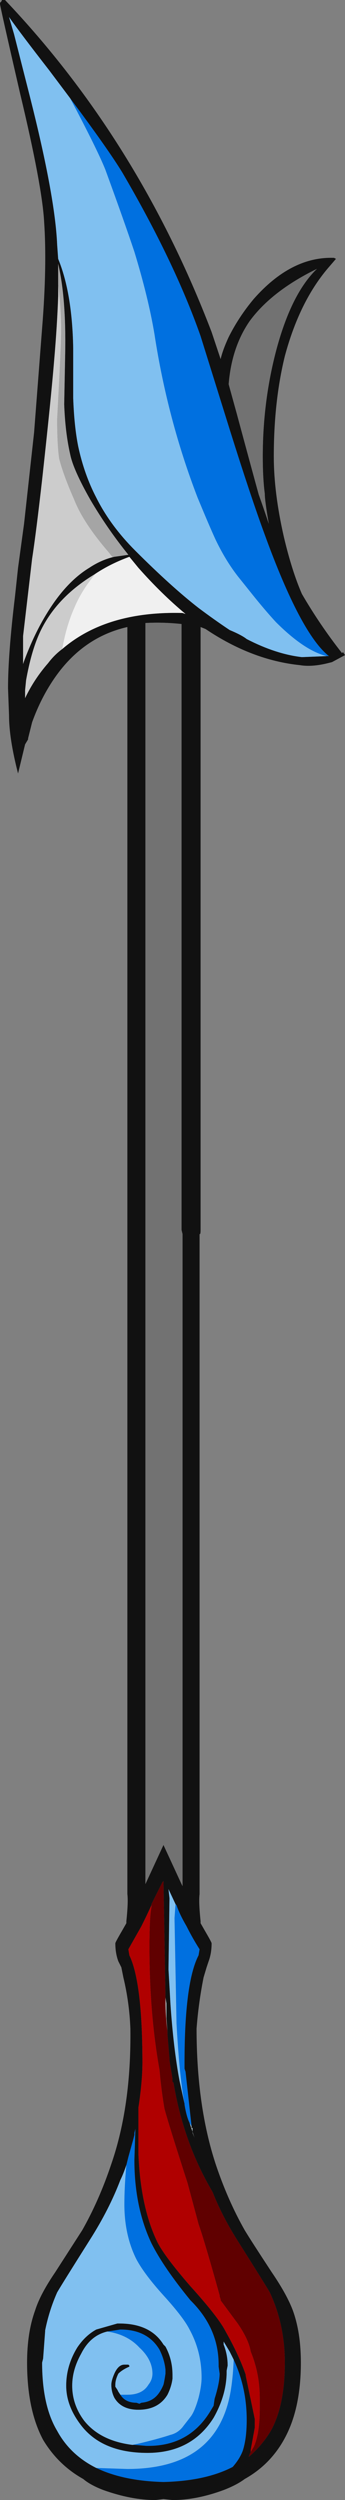 <?xml version="1.0" encoding="UTF-8" standalone="no"?>
<svg xmlns:ffdec="https://www.free-decompiler.com/flash" xmlns:xlink="http://www.w3.org/1999/xlink" ffdec:objectType="shape" height="124.6px" width="17.2px" xmlns="http://www.w3.org/2000/svg">
  <rect width="100%" height="100%" fill="#808080" stroke="none"/>
  <g transform="matrix(1.0, 0.0, 0.0, 1.0, 9.3, 63.15)">
    <path d="M0.3 42.9 L0.3 43.15 0.4 43.4 0.15 42.65 0.3 42.9 M-0.95 38.1 Q-1.05 37.35 -1.05 36.6 L-1.05 36.4 -1.0 36.7 -1.0 37.45 -0.95 38.1" fill="#bacacc" fill-rule="evenodd" stroke="none"/>
    <path d="M-3.6 -35.4 Q-4.25 -35.25 -4.85 -34.85 -6.0 -34.15 -6.95 -32.6 -7.6 -31.55 -8.1 -30.2 L-8.15 -30.05 -8.15 -31.45 -7.7 -35.3 Q-7.5 -36.6 -7.2 -39.25 -6.75 -43.35 -6.6 -45.2 -6.45 -46.95 -6.4 -48.4 L-6.4 -48.95 Q-6.25 -47.8 -6.25 -46.7 -6.25 -46.15 -6.35 -44.15 L-6.45 -42.25 Q-6.45 -41.0 -6.35 -40.3 -6.15 -39.5 -5.6 -38.25 -5.15 -37.1 -3.9 -35.65 L-3.7 -35.4 -3.6 -35.4 M-6.2 -30.8 Q-6.6 -30.5 -6.9 -30.1 -7.6 -29.3 -8.05 -28.35 L-8.05 -28.75 -8.0 -29.25 Q-7.75 -30.65 -7.35 -31.55 -6.55 -33.35 -4.55 -34.55 -5.25 -33.7 -5.6 -32.85 -6.0 -31.95 -6.2 -30.8" fill="#cccccc" fill-rule="evenodd" stroke="none"/>
    <path d="M-5.8 -58.25 Q-3.9 -55.7 -3.2 -54.55 -0.6 -50.1 0.7 -46.4 L2.15 -41.75 Q3.2 -38.4 3.9 -36.5 5.7 -31.55 7.1 -30.45 L7.0 -30.45 Q5.9 -30.7 4.45 -32.15 3.9 -32.75 3.3 -33.5 L2.7 -34.25 Q2.0 -35.1 1.45 -36.25 1.15 -36.9 0.55 -38.35 -0.95 -42.25 -1.6 -46.5 -1.9 -48.3 -2.6 -50.6 -3.1 -52.1 -4.05 -54.7 -4.45 -55.7 -5.8 -58.25 M-0.55 31.75 L-0.5 31.8 Q-0.35 32.25 0.0 32.85 0.3 33.45 0.65 34.0 L0.6 34.3 Q-0.1 35.65 -0.1 39.65 L-0.1 39.95 -0.05 40.1 0.25 42.8 0.25 42.9 0.3 42.9 0.15 42.65 Q0.0 42.35 -0.1 41.75 L-0.1 41.7 Q-0.35 40.4 -0.5 37.7 L-0.6 32.45 -0.55 31.75 M-3.0 44.75 L-2.9 44.35 -2.65 43.45 -2.6 43.25 -2.6 43.15 -2.55 42.95 -2.6 44.5 Q-2.6 46.85 -1.75 48.65 -1.15 49.85 0.2 51.5 L0.15 51.45 Q1.6 52.85 1.6 54.7 L1.6 54.8 1.65 55.15 Q1.65 55.6 1.4 56.4 L1.35 56.75 1.2 57.0 Q0.15 58.75 -1.9 58.75 L-2.0 58.75 -2.6 58.7 -2.7 58.7 -2.45 58.65 Q-1.4 58.4 -0.8 58.2 -0.4 58.1 -0.15 57.75 L0.2 57.3 Q0.4 57.05 0.6 56.35 0.75 55.75 0.75 55.35 0.75 54.05 0.15 52.95 -0.15 52.35 -1.15 51.25 -2.1 50.2 -2.5 49.45 -3.1 48.25 -3.1 46.7 -3.1 45.85 -3.0 44.75 M-3.95 53.05 L-3.3 52.95 Q-1.95 52.95 -1.35 53.95 -1.1 54.45 -1.05 54.95 L-1.05 55.15 Q-1.1 55.5 -1.15 55.7 -1.25 55.95 -1.4 56.15 -1.7 56.55 -2.25 56.6 L-2.35 56.65 -2.5 56.6 Q-3.05 56.6 -3.3 56.2 L-2.95 56.2 Q-2.2 56.2 -1.9 55.7 -1.7 55.45 -1.7 55.15 -1.7 54.45 -2.35 53.85 -2.95 53.2 -3.95 53.05 M2.35 54.45 Q3.0 55.85 3.0 57.45 3.0 58.4 2.8 59.0 2.65 59.4 2.3 59.8 0.95 60.5 -1.15 60.55 -3.15 60.5 -4.5 59.85 L-2.95 59.9 Q1.25 59.9 2.1 56.5 2.3 55.7 2.35 54.45" fill="#0070e0" fill-rule="evenodd" stroke="none"/>
    <path d="M7.45 -50.25 L7.15 -49.9 Q5.65 -48.2 4.9 -45.4 4.35 -43.15 4.35 -40.4 4.35 -38.6 4.85 -36.4 5.25 -34.7 5.75 -33.55 6.65 -32.0 7.75 -30.6 L7.8 -30.65 7.9 -30.5 7.25 -30.15 7.05 -30.1 Q6.25 -29.9 5.65 -30.0 3.25 -30.25 0.95 -31.8 L0.7 -31.9 0.7 -1.85 Q0.7 -1.6 0.65 -1.65 L0.65 31.25 Q0.6 31.65 0.7 32.6 L0.7 32.7 0.9 33.05 Q1.25 33.65 1.25 33.7 1.25 34.2 1.1 34.6 L1.0 34.9 0.85 35.4 Q0.6 36.65 0.5 37.95 0.5 41.8 1.45 44.7 2.05 46.5 2.9 48.0 3.2 48.5 4.25 50.1 5.0 51.2 5.3 52.0 5.7 53.1 5.7 54.6 5.7 56.95 4.85 58.45 4.15 59.7 2.9 60.4 2.5 60.7 1.85 60.95 0.5 61.45 -0.7 61.45 L-1.15 61.4 -1.55 61.45 Q-2.75 61.45 -4.15 60.95 -4.8 60.7 -5.15 60.4 -6.4 59.7 -7.15 58.45 -7.95 56.95 -7.95 54.6 -7.95 53.1 -7.55 52.0 -7.3 51.2 -6.55 50.1 L-5.2 48.0 Q-4.35 46.5 -3.75 44.7 -2.75 41.8 -2.8 37.95 -2.85 36.65 -3.15 35.4 L-3.25 34.9 -3.4 34.6 Q-3.55 34.2 -3.55 33.7 -3.55 33.65 -3.2 33.05 L-3.0 32.7 -3.0 32.6 Q-2.9 31.65 -2.95 31.25 L-2.95 -1.65 Q-2.95 -1.6 -2.95 -1.85 L-2.95 -31.9 Q-5.15 -31.4 -6.55 -29.4 -7.25 -28.4 -7.7 -27.15 L-7.9 -26.35 -7.9 -26.3 -8.05 -26.05 -8.4 -24.6 Q-8.85 -26.35 -8.85 -27.5 L-8.9 -28.85 Q-8.9 -30.55 -8.55 -33.45 L-8.4 -34.85 -8.1 -37.05 -7.6 -41.6 -7.2 -46.8 Q-6.95 -49.9 -7.1 -52.1 -7.2 -53.9 -8.3 -58.5 -9.3 -62.85 -9.3 -62.95 -9.3 -63.05 -9.25 -63.05 L-9.2 -63.15 -9.05 -63.15 Q-2.4 -56.15 1.25 -46.6 L1.7 -45.25 Q1.8 -45.7 2.1 -46.35 2.6 -47.35 3.35 -48.25 5.2 -50.35 7.3 -50.3 L7.35 -50.3 7.45 -50.25 M2.1 -44.0 L2.5 -42.55 Q3.35 -39.4 3.6 -38.5 3.85 -37.8 4.1 -37.05 3.9 -38.2 3.9 -38.55 3.8 -39.3 3.8 -40.4 3.8 -43.2 4.5 -45.8 5.25 -48.55 6.5 -49.75 4.25 -48.65 3.15 -47.15 2.25 -45.85 2.1 -44.0 M7.0 -30.45 L7.1 -30.45 Q5.7 -31.55 3.9 -36.5 3.2 -38.4 2.15 -41.75 L0.7 -46.4 Q-0.6 -50.1 -3.2 -54.55 -3.9 -55.7 -5.8 -58.25 L-6.85 -59.65 Q-8.25 -61.45 -8.85 -62.3 L-8.6 -61.45 -7.8 -58.3 Q-6.55 -53.35 -6.45 -50.95 L-6.4 -50.25 Q-5.7 -48.55 -5.65 -45.8 L-5.65 -43.3 Q-5.6 -41.9 -5.4 -40.9 -5.1 -39.5 -4.5 -38.35 -3.8 -36.95 -2.55 -35.7 -0.75 -33.9 0.6 -32.85 1.4 -32.25 2.15 -31.75 2.75 -31.5 3.0 -31.3 4.45 -30.55 5.75 -30.4 L7.0 -30.45 M0.3 42.9 L0.25 42.9 0.25 42.8 -0.05 40.1 -0.1 39.95 -0.1 39.65 Q-0.1 35.65 0.6 34.3 L0.65 34.0 Q0.3 33.45 0.0 32.85 -0.35 32.25 -0.5 31.8 L-0.55 31.75 -0.9 31.0 -0.85 31.45 -0.9 35.0 -0.8 36.75 Q-0.65 38.95 -0.35 40.55 L-0.1 41.7 -0.1 41.75 Q0.0 42.35 0.15 42.65 L0.4 43.4 0.3 43.15 0.3 42.9 M3.2 59.05 L3.15 59.15 3.1 59.3 Q3.75 58.75 4.2 58.0 4.9 56.75 4.9 54.6 4.9 52.7 4.15 51.1 3.95 50.75 2.5 48.45 1.75 47.25 1.3 46.1 -0.15 43.65 -0.65 40.65 L-0.7 40.6 -0.7 40.45 -0.85 39.55 -0.85 39.45 -0.95 38.25 -0.95 38.1 -1.0 37.45 -1.0 36.7 -1.05 36.4 -1.1 33.45 -1.15 30.6 -1.2 30.65 -1.75 31.75 -1.75 31.8 Q-1.95 32.25 -2.25 32.85 L-2.9 34.0 -2.85 34.3 Q-2.2 35.65 -2.2 39.65 -2.2 40.6 -2.4 41.9 L-2.4 44.15 Q-2.3 46.85 -1.45 48.6 -1.1 49.3 0.2 50.8 1.6 52.35 1.95 53.05 2.6 54.2 2.95 55.2 L2.95 55.25 3.4 57.4 3.4 57.85 3.2 58.95 3.2 59.05 M-2.7 58.7 L-2.6 58.7 -2.0 58.75 -1.9 58.75 Q0.15 58.75 1.2 57.0 L1.35 56.75 1.4 56.4 Q1.65 55.6 1.65 55.15 L1.6 54.8 1.6 54.7 Q1.6 52.85 0.15 51.45 L0.2 51.5 Q-1.15 49.85 -1.75 48.65 -2.6 46.85 -2.6 44.5 L-2.55 42.95 -2.6 43.15 -2.6 43.25 -2.65 43.45 -2.9 44.35 -3.0 44.75 Q-3.15 45.2 -3.3 45.5 -3.85 46.95 -4.8 48.45 -6.25 50.75 -6.45 51.1 -6.85 52.0 -7.05 53.0 L-7.05 53.05 -7.15 54.4 -7.2 54.6 Q-7.2 56.75 -6.45 58.0 -5.8 59.2 -4.5 59.85 -3.15 60.5 -1.15 60.55 0.95 60.5 2.3 59.8 2.65 59.4 2.8 59.0 3.0 58.4 3.0 57.45 3.0 55.85 2.35 54.45 L2.15 54.05 1.85 53.55 1.85 53.7 Q2.05 54.2 2.05 54.75 L2.0 55.0 2.0 55.05 Q2.0 56.2 1.35 57.35 0.25 59.1 -1.95 59.1 -4.3 59.1 -5.35 57.6 -6.0 56.7 -6.0 55.75 -6.0 54.75 -5.45 53.85 -5.05 53.25 -4.5 52.95 L-3.45 52.65 -3.35 52.65 Q-1.8 52.65 -1.15 53.7 L-1.05 53.8 Q-0.7 54.45 -0.7 55.2 L-0.7 55.4 Q-0.75 55.8 -0.95 56.2 -1.4 56.95 -2.4 56.95 -3.25 56.95 -3.6 56.35 -3.75 56.05 -3.75 55.7 -3.75 55.5 -3.6 55.15 -3.4 54.7 -3.1 54.7 L-2.9 54.7 -2.85 54.75 -2.85 54.8 Q-3.2 54.95 -3.4 55.15 -3.55 55.45 -3.55 55.7 L-3.55 55.8 -3.45 55.95 -3.4 56.05 -3.3 56.2 Q-3.05 56.6 -2.5 56.6 L-2.35 56.65 -2.25 56.6 Q-1.7 56.55 -1.4 56.15 -1.25 55.95 -1.15 55.7 -1.1 55.5 -1.05 55.15 L-1.05 54.95 Q-1.1 54.45 -1.35 53.95 -1.95 52.95 -3.3 52.95 L-3.95 53.05 Q-4.8 53.25 -5.25 54.15 -5.7 54.95 -5.7 55.75 -5.7 56.7 -5.1 57.5 -4.3 58.5 -2.7 58.7 M-3.6 -35.4 L-2.9 -35.5 Q-3.95 -36.8 -4.8 -38.25 -5.65 -39.75 -5.8 -40.5 -6.05 -41.6 -6.1 -43.0 L-6.05 -45.55 Q-6.0 -48.3 -6.4 -50.0 L-6.4 -48.95 -6.4 -48.4 Q-6.45 -46.95 -6.6 -45.2 -6.75 -43.35 -7.2 -39.25 -7.5 -36.6 -7.7 -35.3 L-8.15 -31.45 -8.15 -30.05 -8.1 -30.2 Q-7.6 -31.55 -6.95 -32.6 -6.0 -34.15 -4.85 -34.85 -4.25 -35.25 -3.6 -35.4 M-4.55 -34.55 Q-6.55 -33.35 -7.35 -31.55 -7.75 -30.65 -8.0 -29.25 L-8.05 -28.75 -8.05 -28.35 Q-7.6 -29.3 -6.9 -30.1 -6.6 -30.5 -6.2 -30.8 -4.0 -32.7 -0.2 -32.6 L-0.05 -32.55 Q-1.25 -33.55 -2.4 -34.85 L-2.85 -35.4 Q-3.8 -35.05 -4.55 -34.55 M-0.25 -32.05 Q-1.2 -32.15 -2.05 -32.1 L-2.05 -1.85 Q-2.05 -1.6 -2.05 -1.65 L-2.05 30.75 -1.15 28.8 -0.25 30.75 -0.2 30.85 -0.2 -1.65 -0.25 -1.85 -0.25 -32.05 M-1.75 56.55 L-1.75 56.55" fill="#111111" fill-rule="evenodd" stroke="none"/>
    <path d="M-5.8 -58.25 Q-4.45 -55.7 -4.05 -54.7 -3.1 -52.1 -2.6 -50.6 -1.9 -48.3 -1.6 -46.5 -0.95 -42.25 0.55 -38.35 1.15 -36.9 1.45 -36.25 2.0 -35.1 2.7 -34.25 L3.3 -33.5 Q3.9 -32.75 4.45 -32.15 5.9 -30.7 7.0 -30.45 L5.75 -30.4 Q4.45 -30.55 3.0 -31.3 2.75 -31.5 2.15 -31.75 1.4 -32.25 0.6 -32.85 -0.75 -33.9 -2.55 -35.7 -3.8 -36.95 -4.5 -38.35 -5.1 -39.5 -5.4 -40.9 -5.6 -41.9 -5.65 -43.3 L-5.65 -45.8 Q-5.7 -48.55 -6.4 -50.25 L-6.45 -50.95 Q-6.55 -53.35 -7.8 -58.3 L-8.6 -61.45 -8.85 -62.3 Q-8.25 -61.45 -6.85 -59.65 L-5.8 -58.25 M-0.1 41.7 L-0.35 40.55 Q-0.65 38.95 -0.8 36.75 L-0.9 35.0 -0.85 31.45 -0.9 31.0 -0.55 31.75 -0.6 32.45 -0.5 37.7 Q-0.35 40.4 -0.1 41.7 M-2.7 58.7 Q-4.3 58.5 -5.1 57.5 -5.7 56.7 -5.7 55.75 -5.7 54.95 -5.25 54.15 -4.8 53.25 -3.95 53.05 -2.95 53.2 -2.35 53.85 -1.7 54.45 -1.7 55.15 -1.7 55.45 -1.9 55.7 -2.2 56.2 -2.95 56.2 L-3.3 56.2 -3.4 56.05 -3.45 55.95 -3.55 55.8 -3.55 55.7 Q-3.55 55.45 -3.4 55.15 -3.2 54.95 -2.85 54.8 L-2.85 54.75 -2.9 54.7 -3.1 54.7 Q-3.4 54.7 -3.6 55.15 -3.75 55.5 -3.75 55.7 -3.75 56.05 -3.6 56.35 -3.25 56.95 -2.4 56.95 -1.4 56.95 -0.95 56.2 -0.75 55.8 -0.7 55.4 L-0.7 55.2 Q-0.7 54.45 -1.05 53.8 L-1.15 53.7 Q-1.8 52.65 -3.35 52.65 L-3.45 52.65 -4.5 52.95 Q-5.05 53.25 -5.45 53.85 -6.0 54.75 -6.0 55.75 -6.0 56.7 -5.35 57.6 -4.3 59.1 -1.95 59.1 0.25 59.1 1.35 57.35 2.0 56.2 2.0 55.05 L2.0 55.0 2.05 54.75 Q2.05 54.2 1.85 53.7 L1.85 53.55 2.15 54.05 2.35 54.45 Q2.3 55.7 2.1 56.5 1.25 59.9 -2.95 59.9 L-4.5 59.85 Q-5.8 59.2 -6.45 58.0 -7.2 56.75 -7.2 54.6 L-7.15 54.4 -7.05 53.05 -7.05 53.0 Q-6.85 52.0 -6.45 51.1 -6.25 50.75 -4.8 48.45 -3.85 46.95 -3.3 45.5 -3.15 45.2 -3.0 44.75 -3.1 45.85 -3.1 46.7 -3.1 48.25 -2.5 49.45 -2.1 50.2 -1.15 51.25 -0.15 52.35 0.15 52.95 0.75 54.05 0.75 55.35 0.75 55.75 0.6 56.35 0.4 57.05 0.2 57.3 L-0.15 57.75 Q-0.4 58.1 -0.8 58.2 -1.4 58.4 -2.45 58.65 L-2.7 58.7" fill="#80c0f0" fill-rule="evenodd" stroke="none"/>
    <path d="M-0.95 38.1 L-0.95 38.25 -0.85 39.45 -0.85 39.55 -0.7 40.45 -0.7 40.6 -0.65 40.65 Q-0.15 43.65 1.3 46.1 1.75 47.25 2.5 48.45 3.95 50.75 4.15 51.1 4.9 52.7 4.9 54.6 4.9 56.75 4.2 58.0 3.75 58.75 3.1 59.3 L3.15 59.15 3.2 59.05 3.35 58.8 Q3.65 58.15 3.65 56.9 L3.65 56.35 Q3.65 55.15 3.2 54.05 3.1 53.45 2.55 52.65 L1.7 51.5 1.7 51.45 1.65 51.3 1.65 51.25 Q0.9 48.55 0.6 47.7 L0.05 45.65 Q-0.9 42.7 -1.1 41.95 -1.25 41.1 -1.35 40.0 -1.85 37.2 -1.85 33.9 -1.85 32.4 -1.75 31.9 L-1.75 31.75 -1.2 30.65 -1.15 30.6 -1.1 33.45 -1.05 36.4 -1.05 36.6 Q-1.05 37.35 -0.95 38.1" fill="#600000" fill-rule="evenodd" stroke="none"/>
    <path d="M-1.75 31.75 L-1.75 31.9 Q-1.85 32.4 -1.85 33.9 -1.85 37.2 -1.35 40.0 -1.25 41.1 -1.1 41.95 -0.9 42.7 0.05 45.65 L0.6 47.7 Q0.9 48.55 1.65 51.25 L1.65 51.3 1.7 51.45 1.7 51.5 2.55 52.65 Q3.1 53.45 3.2 54.05 3.65 55.15 3.65 56.35 L3.65 56.9 Q3.65 58.15 3.35 58.8 L3.2 59.05 3.2 58.95 3.4 57.85 3.4 57.4 2.95 55.25 2.95 55.2 Q2.6 54.2 1.95 53.05 1.6 52.35 0.2 50.8 -1.1 49.3 -1.45 48.6 -2.3 46.85 -2.4 44.15 L-2.4 41.9 Q-2.2 40.6 -2.2 39.65 -2.2 35.65 -2.85 34.3 L-2.9 34.0 -2.25 32.85 Q-1.95 32.25 -1.75 31.8 L-1.75 31.75" fill="#b00000" fill-rule="evenodd" stroke="none"/>
    <path d="M2.1 -44.0 Q2.25 -45.85 3.15 -47.15 4.25 -48.65 6.5 -49.75 5.25 -48.55 4.5 -45.8 3.8 -43.2 3.8 -40.4 3.8 -39.3 3.9 -38.55 3.9 -38.2 4.1 -37.05 3.85 -37.8 3.6 -38.5 3.35 -39.4 2.5 -42.55 L2.1 -44.0 M-0.25 -32.05 L-0.25 -1.85 -0.2 -1.65 -0.2 30.85 -0.25 30.75 -1.15 28.8 -2.05 30.75 -2.05 -1.65 Q-2.05 -1.6 -2.05 -1.85 L-2.05 -32.1 Q-1.2 -32.15 -0.25 -32.05" fill="#727272" fill-rule="evenodd" stroke="none"/>
    <path d="M-6.4 -48.95 L-6.4 -50.0 Q-6.0 -48.3 -6.05 -45.55 L-6.1 -43.0 Q-6.05 -41.6 -5.8 -40.5 -5.65 -39.75 -4.8 -38.25 -3.95 -36.8 -2.9 -35.5 L-3.6 -35.4 -3.7 -35.4 -3.9 -35.65 Q-5.15 -37.1 -5.6 -38.25 -6.15 -39.5 -6.35 -40.3 -6.45 -41.0 -6.45 -42.25 L-6.35 -44.15 Q-6.25 -46.15 -6.25 -46.7 -6.25 -47.8 -6.4 -48.95" fill="#a5a5a5" fill-rule="evenodd" stroke="none"/>
    <path d="M-4.55 -34.55 Q-3.8 -35.05 -2.85 -35.4 L-2.4 -34.85 Q-1.25 -33.55 -0.05 -32.55 L-0.2 -32.6 Q-4.0 -32.7 -6.2 -30.8 -6.0 -31.95 -5.6 -32.85 -5.25 -33.7 -4.55 -34.55" fill="#f0f0f0" fill-rule="evenodd" stroke="none"/>
  </g>
</svg>
